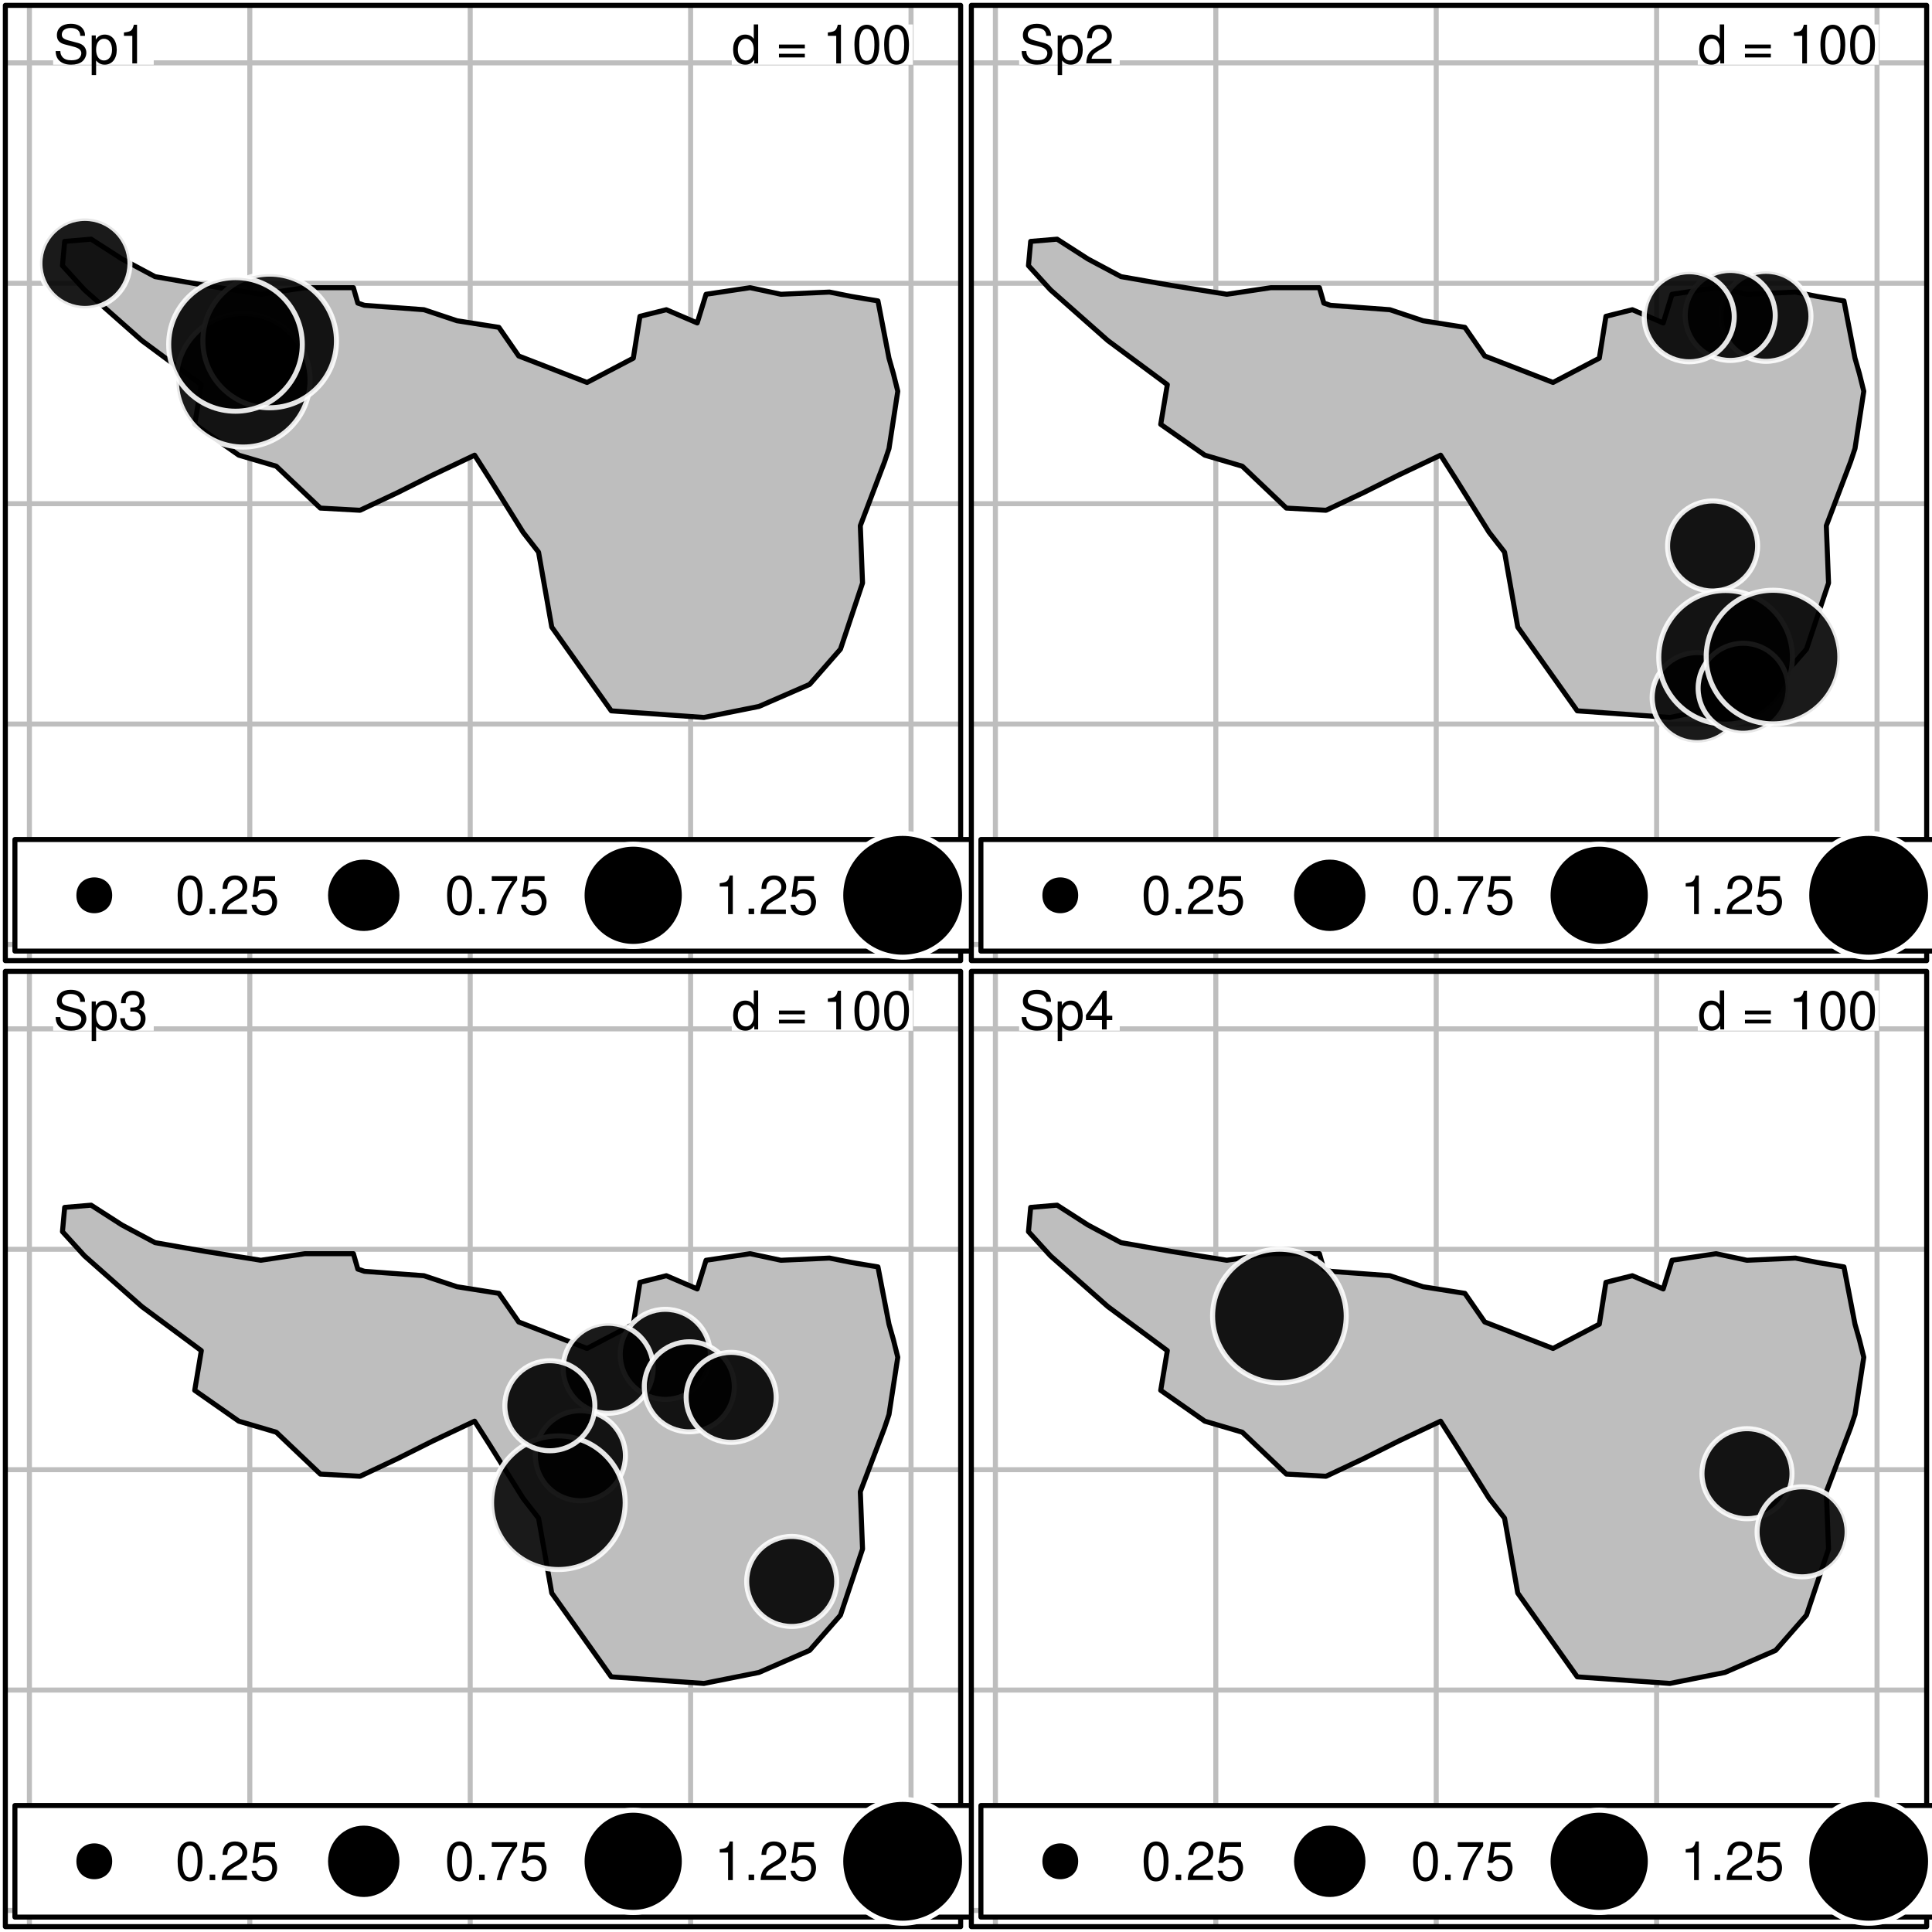 <?xml version="1.0" encoding="UTF-8"?>
<svg xmlns="http://www.w3.org/2000/svg" xmlns:xlink="http://www.w3.org/1999/xlink" width="288pt" height="288pt" viewBox="0 0 288 288" version="1.1">
<defs>
<g>
<symbol overflow="visible" id="glyph0-0">
<path style="stroke:none;" d=""/>
</symbol>
<symbol overflow="visible" id="glyph0-1">
<path style="stroke:none;" d="M 3.938 -5.812 L 3.281 -5.812 L 3.281 -3.656 C 3 -4.078 2.562 -4.297 2 -4.297 C 0.922 -4.297 0.203 -3.422 0.203 -2.094 C 0.203 -0.688 0.891 0.188 2.031 0.188 C 2.594 0.188 3 -0.031 3.359 -0.547 L 3.359 0 L 3.938 0 Z M 2.109 -3.672 C 2.828 -3.672 3.281 -3.047 3.281 -2.047 C 3.281 -1.078 2.828 -0.438 2.125 -0.438 C 1.391 -0.438 0.906 -1.078 0.906 -2.062 C 0.906 -3.031 1.391 -3.672 2.109 -3.672 Z M 2.109 -3.672 "/>
</symbol>
<symbol overflow="visible" id="glyph0-2">
<path style="stroke:none;" d=""/>
</symbol>
<symbol overflow="visible" id="glyph0-3">
<path style="stroke:none;" d="M 4.25 -2.812 L 0.391 -2.812 L 0.391 -2.25 L 4.25 -2.25 Z M 4.25 -1.438 L 0.391 -1.438 L 0.391 -0.891 L 4.25 -0.891 Z M 4.25 -1.438 "/>
</symbol>
<symbol overflow="visible" id="glyph0-4">
<path style="stroke:none;" d="M 2.062 -4.109 L 2.062 0 L 2.766 0 L 2.766 -5.766 L 2.297 -5.766 C 2.062 -4.875 1.891 -4.75 0.812 -4.609 L 0.812 -4.109 Z M 2.062 -4.109 "/>
</symbol>
<symbol overflow="visible" id="glyph0-5">
<path style="stroke:none;" d="M 2.188 -5.766 C 1.672 -5.766 1.188 -5.516 0.891 -5.125 C 0.531 -4.625 0.344 -3.859 0.344 -2.781 C 0.344 -0.844 0.984 0.188 2.188 0.188 C 3.391 0.188 4.047 -0.844 4.047 -2.734 C 4.047 -3.859 3.859 -4.609 3.484 -5.125 C 3.203 -5.531 2.719 -5.766 2.188 -5.766 Z M 2.188 -5.141 C 2.953 -5.141 3.328 -4.359 3.328 -2.812 C 3.328 -1.156 2.953 -0.391 2.172 -0.391 C 1.438 -0.391 1.062 -1.188 1.062 -2.781 C 1.062 -4.359 1.438 -5.141 2.188 -5.141 Z M 2.188 -5.141 "/>
</symbol>
<symbol overflow="visible" id="glyph0-6">
<path style="stroke:none;" d="M 4.75 -4.109 C 4.75 -4.5 4.719 -4.609 4.594 -4.891 C 4.281 -5.547 3.609 -5.906 2.625 -5.906 C 1.344 -5.906 0.562 -5.25 0.562 -4.203 C 0.562 -3.484 0.938 -3.047 1.703 -2.844 L 3.141 -2.469 C 3.875 -2.266 4.203 -1.969 4.203 -1.516 C 4.203 -1.219 4.047 -0.891 3.797 -0.719 C 3.562 -0.547 3.203 -0.469 2.719 -0.469 C 2.094 -0.469 1.672 -0.625 1.391 -0.953 C 1.172 -1.219 1.078 -1.484 1.078 -1.844 L 0.375 -1.844 C 0.391 -1.312 0.5 -0.969 0.719 -0.641 C 1.125 -0.094 1.797 0.188 2.672 0.188 C 3.375 0.188 3.938 0.031 4.312 -0.266 C 4.703 -0.578 4.953 -1.094 4.953 -1.594 C 4.953 -2.312 4.5 -2.844 3.719 -3.047 L 2.25 -3.438 C 1.547 -3.641 1.297 -3.859 1.297 -4.297 C 1.297 -4.891 1.812 -5.281 2.594 -5.281 C 3.516 -5.281 4.047 -4.875 4.047 -4.109 Z M 4.75 -4.109 "/>
</symbol>
<symbol overflow="visible" id="glyph0-7">
<path style="stroke:none;" d="M 0.438 1.734 L 1.094 1.734 L 1.094 -0.438 C 1.453 -0.016 1.844 0.188 2.375 0.188 C 3.469 0.188 4.172 -0.688 4.172 -2.016 C 4.172 -3.422 3.484 -4.297 2.375 -4.297 C 1.812 -4.297 1.359 -4.047 1.047 -3.547 L 1.047 -4.172 L 0.438 -4.172 Z M 2.266 -3.672 C 3 -3.672 3.469 -3.031 3.469 -2.031 C 3.469 -1.078 2.984 -0.438 2.266 -0.438 C 1.547 -0.438 1.094 -1.078 1.094 -2.062 C 1.094 -3.031 1.547 -3.672 2.266 -3.672 Z M 2.266 -3.672 "/>
</symbol>
<symbol overflow="visible" id="glyph0-8">
<path style="stroke:none;" d="M 1.516 -0.828 L 0.688 -0.828 L 0.688 0 L 1.516 0 Z M 1.516 -0.828 "/>
</symbol>
<symbol overflow="visible" id="glyph0-9">
<path style="stroke:none;" d="M 4.031 -0.688 L 1.062 -0.688 C 1.125 -1.172 1.391 -1.469 2.078 -1.891 L 2.875 -2.344 C 3.672 -2.781 4.078 -3.375 4.078 -4.078 C 4.078 -4.562 3.875 -5 3.547 -5.312 C 3.219 -5.625 2.797 -5.766 2.266 -5.766 C 1.547 -5.766 1.016 -5.5 0.703 -5.016 C 0.5 -4.703 0.422 -4.344 0.391 -3.766 L 1.094 -3.766 C 1.125 -4.156 1.172 -4.391 1.266 -4.578 C 1.453 -4.938 1.812 -5.141 2.234 -5.141 C 2.875 -5.141 3.359 -4.688 3.359 -4.062 C 3.359 -3.609 3.094 -3.203 2.594 -2.922 L 1.859 -2.484 C 0.672 -1.812 0.328 -1.266 0.266 -0.016 L 4.031 -0.016 Z M 4.031 -0.688 "/>
</symbol>
<symbol overflow="visible" id="glyph0-10">
<path style="stroke:none;" d="M 3.797 -5.656 L 0.875 -5.656 L 0.453 -2.578 L 1.094 -2.578 C 1.422 -2.969 1.703 -3.094 2.141 -3.094 C 2.906 -3.094 3.375 -2.578 3.375 -1.75 C 3.375 -0.938 2.906 -0.438 2.141 -0.438 C 1.516 -0.438 1.141 -0.75 0.984 -1.391 L 0.281 -1.391 C 0.375 -0.922 0.453 -0.703 0.625 -0.5 C 0.938 -0.062 1.516 0.188 2.156 0.188 C 3.297 0.188 4.094 -0.641 4.094 -1.844 C 4.094 -2.953 3.344 -3.719 2.266 -3.719 C 1.859 -3.719 1.547 -3.625 1.219 -3.375 L 1.438 -4.953 L 3.797 -4.953 Z M 3.797 -5.656 "/>
</symbol>
<symbol overflow="visible" id="glyph0-11">
<path style="stroke:none;" d="M 4.141 -5.656 L 0.359 -5.656 L 0.359 -4.953 L 3.422 -4.953 C 2.078 -3.031 1.516 -1.859 1.094 0 L 1.844 0 C 2.156 -1.812 2.875 -3.359 4.141 -5.062 Z M 4.141 -5.656 "/>
</symbol>
<symbol overflow="visible" id="glyph0-12">
<path style="stroke:none;" d="M 1.766 -2.656 L 2.141 -2.656 C 2.906 -2.656 3.312 -2.297 3.312 -1.609 C 3.312 -0.875 2.875 -0.438 2.156 -0.438 C 1.375 -0.438 1 -0.828 0.953 -1.672 L 0.25 -1.672 C 0.281 -1.219 0.359 -0.906 0.5 -0.656 C 0.797 -0.094 1.344 0.188 2.125 0.188 C 3.281 0.188 4.031 -0.516 4.031 -1.609 C 4.031 -2.344 3.75 -2.734 3.078 -2.984 C 3.609 -3.203 3.859 -3.594 3.859 -4.172 C 3.859 -5.156 3.219 -5.766 2.141 -5.766 C 1 -5.766 0.391 -5.125 0.375 -3.906 L 1.078 -3.906 C 1.078 -4.25 1.109 -4.453 1.203 -4.625 C 1.359 -4.953 1.719 -5.141 2.156 -5.141 C 2.766 -5.141 3.141 -4.766 3.141 -4.156 C 3.141 -3.75 3 -3.5 2.688 -3.359 C 2.5 -3.281 2.25 -3.25 1.766 -3.25 Z M 1.766 -2.656 "/>
</symbol>
<symbol overflow="visible" id="glyph0-13">
<path style="stroke:none;" d="M 2.609 -1.391 L 2.609 0 L 3.312 0 L 3.312 -1.391 L 4.141 -1.391 L 4.141 -2.031 L 3.312 -2.031 L 3.312 -5.766 L 2.781 -5.766 L 0.219 -2.141 L 0.219 -1.391 Z M 2.609 -2.031 L 0.844 -2.031 L 2.609 -4.562 Z M 2.609 -2.031 "/>
</symbol>
</g>
<clipPath id="clip1">
  <path d="M 0.797 0.797 L 143.203 0.797 L 143.203 143.203 L 0.797 143.203 Z M 0.797 0.797 "/>
</clipPath>
<clipPath id="clip2">
  <path d="M 4 0.797 L 5 0.797 L 5 143.203 L 4 143.203 Z M 4 0.797 "/>
</clipPath>
<clipPath id="clip3">
  <path d="M 36 0.797 L 38 0.797 L 38 143.203 L 36 143.203 Z M 36 0.797 "/>
</clipPath>
<clipPath id="clip4">
  <path d="M 69 0.797 L 71 0.797 L 71 143.203 L 69 143.203 Z M 69 0.797 "/>
</clipPath>
<clipPath id="clip5">
  <path d="M 102 0.797 L 104 0.797 L 104 143.203 L 102 143.203 Z M 102 0.797 "/>
</clipPath>
<clipPath id="clip6">
  <path d="M 135 0.797 L 137 0.797 L 137 143.203 L 135 143.203 Z M 135 0.797 "/>
</clipPath>
<clipPath id="clip7">
  <path d="M 0.797 140 L 143.203 140 L 143.203 142 L 0.797 142 Z M 0.797 140 "/>
</clipPath>
<clipPath id="clip8">
  <path d="M 0.797 107 L 143.203 107 L 143.203 109 L 0.797 109 Z M 0.797 107 "/>
</clipPath>
<clipPath id="clip9">
  <path d="M 0.797 74 L 143.203 74 L 143.203 76 L 0.797 76 Z M 0.797 74 "/>
</clipPath>
<clipPath id="clip10">
  <path d="M 0.797 41 L 143.203 41 L 143.203 43 L 0.797 43 Z M 0.797 41 "/>
</clipPath>
<clipPath id="clip11">
  <path d="M 0.797 8 L 143.203 8 L 143.203 10 L 0.797 10 Z M 0.797 8 "/>
</clipPath>
<clipPath id="clip12">
  <path d="M 144.797 0.797 L 287.203 0.797 L 287.203 143.203 L 144.797 143.203 Z M 144.797 0.797 "/>
</clipPath>
<clipPath id="clip13">
  <path d="M 148 0.797 L 149 0.797 L 149 143.203 L 148 143.203 Z M 148 0.797 "/>
</clipPath>
<clipPath id="clip14">
  <path d="M 180 0.797 L 182 0.797 L 182 143.203 L 180 143.203 Z M 180 0.797 "/>
</clipPath>
<clipPath id="clip15">
  <path d="M 213 0.797 L 215 0.797 L 215 143.203 L 213 143.203 Z M 213 0.797 "/>
</clipPath>
<clipPath id="clip16">
  <path d="M 246 0.797 L 248 0.797 L 248 143.203 L 246 143.203 Z M 246 0.797 "/>
</clipPath>
<clipPath id="clip17">
  <path d="M 279 0.797 L 281 0.797 L 281 143.203 L 279 143.203 Z M 279 0.797 "/>
</clipPath>
<clipPath id="clip18">
  <path d="M 144.797 140 L 287.203 140 L 287.203 142 L 144.797 142 Z M 144.797 140 "/>
</clipPath>
<clipPath id="clip19">
  <path d="M 144.797 107 L 287.203 107 L 287.203 109 L 144.797 109 Z M 144.797 107 "/>
</clipPath>
<clipPath id="clip20">
  <path d="M 144.797 74 L 287.203 74 L 287.203 76 L 144.797 76 Z M 144.797 74 "/>
</clipPath>
<clipPath id="clip21">
  <path d="M 144.797 41 L 287.203 41 L 287.203 43 L 144.797 43 Z M 144.797 41 "/>
</clipPath>
<clipPath id="clip22">
  <path d="M 144.797 8 L 287.203 8 L 287.203 10 L 144.797 10 Z M 144.797 8 "/>
</clipPath>
<clipPath id="clip23">
  <path d="M 0.797 144.797 L 143.203 144.797 L 143.203 287.203 L 0.797 287.203 Z M 0.797 144.797 "/>
</clipPath>
<clipPath id="clip24">
  <path d="M 4 144.797 L 5 144.797 L 5 287.203 L 4 287.203 Z M 4 144.797 "/>
</clipPath>
<clipPath id="clip25">
  <path d="M 36 144.797 L 38 144.797 L 38 287.203 L 36 287.203 Z M 36 144.797 "/>
</clipPath>
<clipPath id="clip26">
  <path d="M 69 144.797 L 71 144.797 L 71 287.203 L 69 287.203 Z M 69 144.797 "/>
</clipPath>
<clipPath id="clip27">
  <path d="M 102 144.797 L 104 144.797 L 104 287.203 L 102 287.203 Z M 102 144.797 "/>
</clipPath>
<clipPath id="clip28">
  <path d="M 135 144.797 L 137 144.797 L 137 287.203 L 135 287.203 Z M 135 144.797 "/>
</clipPath>
<clipPath id="clip29">
  <path d="M 0.797 284 L 143.203 284 L 143.203 286 L 0.797 286 Z M 0.797 284 "/>
</clipPath>
<clipPath id="clip30">
  <path d="M 0.797 251 L 143.203 251 L 143.203 253 L 0.797 253 Z M 0.797 251 "/>
</clipPath>
<clipPath id="clip31">
  <path d="M 0.797 218 L 143.203 218 L 143.203 220 L 0.797 220 Z M 0.797 218 "/>
</clipPath>
<clipPath id="clip32">
  <path d="M 0.797 185 L 143.203 185 L 143.203 187 L 0.797 187 Z M 0.797 185 "/>
</clipPath>
<clipPath id="clip33">
  <path d="M 0.797 152 L 143.203 152 L 143.203 154 L 0.797 154 Z M 0.797 152 "/>
</clipPath>
<clipPath id="clip34">
  <path d="M 144.797 144.797 L 287.203 144.797 L 287.203 287.203 L 144.797 287.203 Z M 144.797 144.797 "/>
</clipPath>
<clipPath id="clip35">
  <path d="M 148 144.797 L 149 144.797 L 149 287.203 L 148 287.203 Z M 148 144.797 "/>
</clipPath>
<clipPath id="clip36">
  <path d="M 180 144.797 L 182 144.797 L 182 287.203 L 180 287.203 Z M 180 144.797 "/>
</clipPath>
<clipPath id="clip37">
  <path d="M 213 144.797 L 215 144.797 L 215 287.203 L 213 287.203 Z M 213 144.797 "/>
</clipPath>
<clipPath id="clip38">
  <path d="M 246 144.797 L 248 144.797 L 248 287.203 L 246 287.203 Z M 246 144.797 "/>
</clipPath>
<clipPath id="clip39">
  <path d="M 279 144.797 L 281 144.797 L 281 287.203 L 279 287.203 Z M 279 144.797 "/>
</clipPath>
<clipPath id="clip40">
  <path d="M 144.797 284 L 287.203 284 L 287.203 286 L 144.797 286 Z M 144.797 284 "/>
</clipPath>
<clipPath id="clip41">
  <path d="M 144.797 251 L 287.203 251 L 287.203 253 L 144.797 253 Z M 144.797 251 "/>
</clipPath>
<clipPath id="clip42">
  <path d="M 144.797 218 L 287.203 218 L 287.203 220 L 144.797 220 Z M 144.797 218 "/>
</clipPath>
<clipPath id="clip43">
  <path d="M 144.797 185 L 287.203 185 L 287.203 187 L 144.797 187 Z M 144.797 185 "/>
</clipPath>
<clipPath id="clip44">
  <path d="M 144.797 152 L 287.203 152 L 287.203 154 L 144.797 154 Z M 144.797 152 "/>
</clipPath>
</defs>
<g id="surface2396">
<rect x="0" y="0" width="288" height="288" style="fill:rgb(100%,100%,100%);fill-opacity:1;stroke:none;"/>
<g clip-path="url(#clip1)" clip-rule="nonzero">
<path style=" stroke:none;fill-rule:nonzero;fill:rgb(100%,100%,100%);fill-opacity:1;" d="M 0.797 143.203 L 143.203 143.203 L 143.203 0.797 L 0.797 0.797 Z M 0.797 143.203 "/>
</g>
<g clip-path="url(#clip2)" clip-rule="nonzero">
<path style="fill:none;stroke-width:0.75;stroke-linecap:round;stroke-linejoin:round;stroke:rgb(74.51%,74.51%,74.51%);stroke-opacity:1;stroke-miterlimit:10;" d="M 4.383 143.203 L 4.383 0.797 "/>
</g>
<g clip-path="url(#clip3)" clip-rule="nonzero">
<path style="fill:none;stroke-width:0.75;stroke-linecap:round;stroke-linejoin:round;stroke:rgb(74.51%,74.51%,74.51%);stroke-opacity:1;stroke-miterlimit:10;" d="M 37.238 143.203 L 37.238 0.797 "/>
</g>
<g clip-path="url(#clip4)" clip-rule="nonzero">
<path style="fill:none;stroke-width:0.75;stroke-linecap:round;stroke-linejoin:round;stroke:rgb(74.51%,74.51%,74.51%);stroke-opacity:1;stroke-miterlimit:10;" d="M 70.094 143.203 L 70.094 0.797 "/>
</g>
<g clip-path="url(#clip5)" clip-rule="nonzero">
<path style="fill:none;stroke-width:0.75;stroke-linecap:round;stroke-linejoin:round;stroke:rgb(74.51%,74.51%,74.51%);stroke-opacity:1;stroke-miterlimit:10;" d="M 102.949 143.203 L 102.949 0.797 "/>
</g>
<g clip-path="url(#clip6)" clip-rule="nonzero">
<path style="fill:none;stroke-width:0.75;stroke-linecap:round;stroke-linejoin:round;stroke:rgb(74.51%,74.51%,74.51%);stroke-opacity:1;stroke-miterlimit:10;" d="M 135.805 143.203 L 135.805 0.797 "/>
</g>
<g clip-path="url(#clip7)" clip-rule="nonzero">
<path style="fill:none;stroke-width:0.75;stroke-linecap:round;stroke-linejoin:round;stroke:rgb(74.51%,74.51%,74.51%);stroke-opacity:1;stroke-miterlimit:10;" d="M 0.797 140.789 L 143.203 140.789 "/>
</g>
<g clip-path="url(#clip8)" clip-rule="nonzero">
<path style="fill:none;stroke-width:0.75;stroke-linecap:round;stroke-linejoin:round;stroke:rgb(74.51%,74.51%,74.51%);stroke-opacity:1;stroke-miterlimit:10;" d="M 0.797 107.934 L 143.203 107.934 "/>
</g>
<g clip-path="url(#clip9)" clip-rule="nonzero">
<path style="fill:none;stroke-width:0.75;stroke-linecap:round;stroke-linejoin:round;stroke:rgb(74.51%,74.51%,74.51%);stroke-opacity:1;stroke-miterlimit:10;" d="M 0.797 75.082 L 143.203 75.082 "/>
</g>
<g clip-path="url(#clip10)" clip-rule="nonzero">
<path style="fill:none;stroke-width:0.75;stroke-linecap:round;stroke-linejoin:round;stroke:rgb(74.51%,74.51%,74.51%);stroke-opacity:1;stroke-miterlimit:10;" d="M 0.797 42.227 L 143.203 42.227 "/>
</g>
<g clip-path="url(#clip11)" clip-rule="nonzero">
<path style="fill:none;stroke-width:0.75;stroke-linecap:round;stroke-linejoin:round;stroke:rgb(74.51%,74.51%,74.51%);stroke-opacity:1;stroke-miterlimit:10;" d="M 0.797 9.371 L 143.203 9.371 "/>
</g>
<path style=" stroke:none;fill-rule:nonzero;fill:rgb(100%,100%,100%);fill-opacity:1;" d="M 109.082 9.645 L 136.082 9.645 L 136.082 3.645 L 109.082 3.645 Z M 109.082 9.645 "/>
<g style="fill:rgb(0%,0%,0%);fill-opacity:1;">
  <use xlink:href="#glyph0-1" x="109.082" y="9.453"/>
  <use xlink:href="#glyph0-2" x="113.512" y="9.453"/>
  <use xlink:href="#glyph0-3" x="115.727" y="9.453"/>
  <use xlink:href="#glyph0-2" x="120.379" y="9.453"/>
  <use xlink:href="#glyph0-4" x="122.594" y="9.453"/>
  <use xlink:href="#glyph0-5" x="127.023" y="9.453"/>
  <use xlink:href="#glyph0-5" x="131.453" y="9.453"/>
</g>
<path style="fill-rule:nonzero;fill:rgb(74.51%,74.51%,74.51%);fill-opacity:1;stroke-width:0.75;stroke-linecap:round;stroke-linejoin:round;stroke:rgb(0%,0%,0%);stroke-opacity:1;stroke-miterlimit:10;" d="M 53.668 76.066 L 47.754 75.738 L 41.184 69.496 L 35.598 67.852 L 29.027 63.254 L 30.012 57.34 L 21.141 50.766 L 12.598 43.211 L 9.312 39.598 L 9.641 35.984 L 13.582 35.652 L 18.184 38.609 L 23.113 41.238 L 30.668 42.555 L 38.883 43.867 L 45.453 42.883 L 52.68 42.883 L 53.34 45.184 L 54.324 45.512 L 63.195 46.168 L 68.125 47.812 L 74.367 48.797 L 77.324 53.066 L 87.508 57.012 L 94.406 53.395 L 95.395 47.152 L 99.336 46.168 L 103.934 48.141 L 105.25 43.867 L 111.82 42.883 L 116.418 43.867 L 123.648 43.539 L 126.934 44.195 L 130.875 44.855 L 132.52 53.395 L 133.176 55.695 L 133.832 58.324 L 132.52 66.867 L 131.863 68.836 L 128.246 78.367 L 128.578 86.906 L 125.289 96.766 L 120.691 102.02 L 113.133 105.309 L 104.922 106.949 L 91.121 105.965 L 82.25 93.48 L 80.281 82.309 L 77.98 79.352 L 73.051 71.465 L 70.75 67.852 L 64.508 70.809 L 59.254 73.438 Z M 53.668 76.066 "/>
<path style=" stroke:none;fill-rule:nonzero;fill:rgb(100%,100%,100%);fill-opacity:1;" d="M 7.918 9.645 L 22.918 9.645 L 22.918 3.645 L 7.918 3.645 Z M 7.918 9.645 "/>
<g style="fill:rgb(0%,0%,0%);fill-opacity:1;">
  <use xlink:href="#glyph0-6" x="7.918" y="9.453"/>
  <use xlink:href="#glyph0-7" x="13.232" y="9.453"/>
  <use xlink:href="#glyph0-4" x="17.662" y="9.453"/>
</g>
<path style="fill-rule:nonzero;fill:rgb(0%,0%,0%);fill-opacity:0.898;stroke-width:0.75;stroke-linecap:round;stroke-linejoin:round;stroke:rgb(100%,100%,100%);stroke-opacity:0.898;stroke-miterlimit:10;" d="M 46.215 56.68 C 46.215 62.184 41.754 66.641 36.254 66.641 C 30.754 66.641 26.293 62.184 26.293 56.68 C 26.293 51.18 30.754 46.723 36.254 46.723 C 41.754 46.723 46.215 51.18 46.215 56.68 "/>
<path style="fill-rule:nonzero;fill:rgb(0%,0%,0%);fill-opacity:0.898;stroke-width:0.75;stroke-linecap:round;stroke-linejoin:round;stroke:rgb(100%,100%,100%);stroke-opacity:0.898;stroke-miterlimit:10;" d="M 50.156 50.824 C 50.156 56.324 45.695 60.785 40.195 60.785 C 34.695 60.785 30.238 56.324 30.238 50.824 C 30.238 45.324 34.695 40.863 40.195 40.863 C 45.695 40.863 50.156 45.324 50.156 50.824 "/>
<path style="fill-rule:nonzero;fill:rgb(0%,0%,0%);fill-opacity:0.898;stroke-width:0.75;stroke-linecap:round;stroke-linejoin:round;stroke:rgb(100%,100%,100%);stroke-opacity:0.898;stroke-miterlimit:10;" d="M 45.062 51.344 C 45.062 56.844 40.605 61.301 35.105 61.301 C 29.602 61.301 25.145 56.844 25.145 51.344 C 25.145 45.84 29.602 41.383 35.105 41.383 C 40.605 41.383 45.062 45.84 45.062 51.344 "/>
<path style="fill-rule:nonzero;fill:rgb(0%,0%,0%);fill-opacity:0.898;stroke-width:0.75;stroke-linecap:round;stroke-linejoin:round;stroke:rgb(100%,100%,100%);stroke-opacity:0.898;stroke-miterlimit:10;" d="M 19.375 39.27 C 19.375 42.973 16.371 45.977 12.664 45.977 C 8.957 45.977 5.953 42.973 5.953 39.27 C 5.953 35.562 8.957 32.559 12.664 32.559 C 16.371 32.559 19.375 35.562 19.375 39.27 "/>
<path style="fill:none;stroke-width:0.75;stroke-linecap:round;stroke-linejoin:round;stroke:rgb(0%,0%,0%);stroke-opacity:1;stroke-miterlimit:10;" d="M 0.797 143.203 L 143.203 143.203 L 143.203 0.797 L 0.797 0.797 Z M 0.797 143.203 "/>
<path style="fill-rule:nonzero;fill:rgb(100%,100%,100%);fill-opacity:1;stroke-width:0.75;stroke-linecap:round;stroke-linejoin:round;stroke:rgb(0%,0%,0%);stroke-opacity:1;stroke-miterlimit:10;" d="M 2.223 141.777 L 162.895 141.777 L 162.895 125.145 L 2.223 125.145 Z M 2.223 141.777 "/>
<path style="fill-rule:nonzero;fill:rgb(0%,0%,0%);fill-opacity:1;stroke-width:0.75;stroke-linecap:round;stroke-linejoin:round;stroke:rgb(100%,100%,100%);stroke-opacity:1;stroke-miterlimit:10;" d="M 17.098 133.461 C 17.098 137.523 11.012 137.523 11.012 133.461 C 11.012 129.402 17.098 129.402 17.098 133.461 "/>
<path style="fill-rule:nonzero;fill:rgb(0%,0%,0%);fill-opacity:1;stroke-width:0.75;stroke-linecap:round;stroke-linejoin:round;stroke:rgb(100%,100%,100%);stroke-opacity:1;stroke-miterlimit:10;" d="M 59.918 133.461 C 59.918 136.609 57.367 139.156 54.223 139.156 C 51.078 139.156 48.527 136.609 48.527 133.461 C 48.527 130.316 51.078 127.77 54.223 127.77 C 57.367 127.77 59.918 130.316 59.918 133.461 "/>
<path style="fill-rule:nonzero;fill:rgb(0%,0%,0%);fill-opacity:1;stroke-width:0.75;stroke-linecap:round;stroke-linejoin:round;stroke:rgb(100%,100%,100%);stroke-opacity:1;stroke-miterlimit:10;" d="M 102.008 133.461 C 102.008 137.672 98.598 141.082 94.391 141.082 C 90.184 141.082 86.77 137.672 86.77 133.461 C 86.77 129.254 90.184 125.844 94.391 125.844 C 98.598 125.844 102.008 129.254 102.008 133.461 "/>
<path style="fill-rule:nonzero;fill:rgb(0%,0%,0%);fill-opacity:1;stroke-width:0.75;stroke-linecap:round;stroke-linejoin:round;stroke:rgb(100%,100%,100%);stroke-opacity:1;stroke-miterlimit:10;" d="M 143.789 133.461 C 143.789 138.559 139.656 142.691 134.559 142.691 C 129.461 142.691 125.328 138.559 125.328 133.461 C 125.328 128.363 129.461 124.234 134.559 124.234 C 139.656 124.234 143.789 128.363 143.789 133.461 "/>
<g style="fill:rgb(0%,0%,0%);fill-opacity:1;">
  <use xlink:href="#glyph0-5" x="26.137" y="136.27"/>
  <use xlink:href="#glyph0-8" x="30.566" y="136.27"/>
  <use xlink:href="#glyph0-9" x="32.781" y="136.27"/>
  <use xlink:href="#glyph0-10" x="37.211" y="136.27"/>
</g>
<g style="fill:rgb(0%,0%,0%);fill-opacity:1;">
  <use xlink:href="#glyph0-5" x="66.305" y="136.27"/>
  <use xlink:href="#glyph0-8" x="70.734" y="136.27"/>
  <use xlink:href="#glyph0-11" x="72.949" y="136.27"/>
  <use xlink:href="#glyph0-10" x="77.379" y="136.27"/>
</g>
<g style="fill:rgb(0%,0%,0%);fill-opacity:1;">
  <use xlink:href="#glyph0-4" x="106.473" y="136.27"/>
  <use xlink:href="#glyph0-8" x="110.902" y="136.27"/>
  <use xlink:href="#glyph0-9" x="113.117" y="136.27"/>
  <use xlink:href="#glyph0-10" x="117.547" y="136.27"/>
</g>
<g style="fill:rgb(0%,0%,0%);fill-opacity:1;">
  <use xlink:href="#glyph0-4" x="146.641" y="136.27"/>
  <use xlink:href="#glyph0-8" x="151.07" y="136.27"/>
  <use xlink:href="#glyph0-11" x="153.285" y="136.27"/>
  <use xlink:href="#glyph0-10" x="157.715" y="136.27"/>
</g>
<g clip-path="url(#clip12)" clip-rule="nonzero">
<path style=" stroke:none;fill-rule:nonzero;fill:rgb(100%,100%,100%);fill-opacity:1;" d="M 144.797 143.203 L 287.203 143.203 L 287.203 0.797 L 144.797 0.797 Z M 144.797 143.203 "/>
</g>
<g clip-path="url(#clip13)" clip-rule="nonzero">
<path style="fill:none;stroke-width:0.75;stroke-linecap:round;stroke-linejoin:round;stroke:rgb(74.51%,74.51%,74.51%);stroke-opacity:1;stroke-miterlimit:10;" d="M 148.383 143.203 L 148.383 0.797 "/>
</g>
<g clip-path="url(#clip14)" clip-rule="nonzero">
<path style="fill:none;stroke-width:0.75;stroke-linecap:round;stroke-linejoin:round;stroke:rgb(74.51%,74.51%,74.51%);stroke-opacity:1;stroke-miterlimit:10;" d="M 181.238 143.203 L 181.238 0.797 "/>
</g>
<g clip-path="url(#clip15)" clip-rule="nonzero">
<path style="fill:none;stroke-width:0.75;stroke-linecap:round;stroke-linejoin:round;stroke:rgb(74.51%,74.51%,74.51%);stroke-opacity:1;stroke-miterlimit:10;" d="M 214.094 143.203 L 214.094 0.797 "/>
</g>
<g clip-path="url(#clip16)" clip-rule="nonzero">
<path style="fill:none;stroke-width:0.75;stroke-linecap:round;stroke-linejoin:round;stroke:rgb(74.51%,74.51%,74.51%);stroke-opacity:1;stroke-miterlimit:10;" d="M 246.949 143.203 L 246.949 0.797 "/>
</g>
<g clip-path="url(#clip17)" clip-rule="nonzero">
<path style="fill:none;stroke-width:0.75;stroke-linecap:round;stroke-linejoin:round;stroke:rgb(74.51%,74.51%,74.51%);stroke-opacity:1;stroke-miterlimit:10;" d="M 279.805 143.203 L 279.805 0.797 "/>
</g>
<g clip-path="url(#clip18)" clip-rule="nonzero">
<path style="fill:none;stroke-width:0.75;stroke-linecap:round;stroke-linejoin:round;stroke:rgb(74.51%,74.51%,74.51%);stroke-opacity:1;stroke-miterlimit:10;" d="M 144.797 140.789 L 287.203 140.789 "/>
</g>
<g clip-path="url(#clip19)" clip-rule="nonzero">
<path style="fill:none;stroke-width:0.75;stroke-linecap:round;stroke-linejoin:round;stroke:rgb(74.51%,74.51%,74.51%);stroke-opacity:1;stroke-miterlimit:10;" d="M 144.797 107.934 L 287.203 107.934 "/>
</g>
<g clip-path="url(#clip20)" clip-rule="nonzero">
<path style="fill:none;stroke-width:0.75;stroke-linecap:round;stroke-linejoin:round;stroke:rgb(74.51%,74.51%,74.51%);stroke-opacity:1;stroke-miterlimit:10;" d="M 144.797 75.082 L 287.203 75.082 "/>
</g>
<g clip-path="url(#clip21)" clip-rule="nonzero">
<path style="fill:none;stroke-width:0.75;stroke-linecap:round;stroke-linejoin:round;stroke:rgb(74.51%,74.51%,74.51%);stroke-opacity:1;stroke-miterlimit:10;" d="M 144.797 42.227 L 287.203 42.227 "/>
</g>
<g clip-path="url(#clip22)" clip-rule="nonzero">
<path style="fill:none;stroke-width:0.75;stroke-linecap:round;stroke-linejoin:round;stroke:rgb(74.51%,74.51%,74.51%);stroke-opacity:1;stroke-miterlimit:10;" d="M 144.797 9.371 L 287.203 9.371 "/>
</g>
<path style=" stroke:none;fill-rule:nonzero;fill:rgb(100%,100%,100%);fill-opacity:1;" d="M 253.082 9.645 L 280.082 9.645 L 280.082 3.645 L 253.082 3.645 Z M 253.082 9.645 "/>
<g style="fill:rgb(0%,0%,0%);fill-opacity:1;">
  <use xlink:href="#glyph0-1" x="253.082" y="9.453"/>
  <use xlink:href="#glyph0-2" x="257.512" y="9.453"/>
  <use xlink:href="#glyph0-3" x="259.727" y="9.453"/>
  <use xlink:href="#glyph0-2" x="264.379" y="9.453"/>
  <use xlink:href="#glyph0-4" x="266.594" y="9.453"/>
  <use xlink:href="#glyph0-5" x="271.023" y="9.453"/>
  <use xlink:href="#glyph0-5" x="275.453" y="9.453"/>
</g>
<path style="fill-rule:nonzero;fill:rgb(74.51%,74.51%,74.51%);fill-opacity:1;stroke-width:0.75;stroke-linecap:round;stroke-linejoin:round;stroke:rgb(0%,0%,0%);stroke-opacity:1;stroke-miterlimit:10;" d="M 197.668 76.066 L 191.754 75.738 L 185.184 69.496 L 179.598 67.852 L 173.027 63.254 L 174.012 57.34 L 165.141 50.766 L 156.598 43.211 L 153.312 39.598 L 153.641 35.984 L 157.582 35.652 L 162.184 38.609 L 167.113 41.238 L 174.668 42.555 L 182.883 43.867 L 189.453 42.883 L 196.68 42.883 L 197.34 45.184 L 198.324 45.512 L 207.195 46.168 L 212.125 47.812 L 218.367 48.797 L 221.324 53.066 L 231.508 57.012 L 238.406 53.395 L 239.395 47.152 L 243.336 46.168 L 247.934 48.141 L 249.25 43.867 L 255.82 42.883 L 260.418 43.867 L 267.648 43.539 L 270.934 44.195 L 274.875 44.855 L 276.52 53.395 L 277.176 55.695 L 277.832 58.324 L 276.52 66.867 L 275.863 68.836 L 272.246 78.367 L 272.578 86.906 L 269.289 96.766 L 264.691 102.02 L 257.133 105.309 L 248.922 106.949 L 235.121 105.965 L 226.25 93.48 L 224.281 82.309 L 221.98 79.352 L 217.051 71.465 L 214.75 67.852 L 208.508 70.809 L 203.254 73.438 Z M 197.668 76.066 "/>
<path style=" stroke:none;fill-rule:nonzero;fill:rgb(100%,100%,100%);fill-opacity:1;" d="M 151.918 9.645 L 166.918 9.645 L 166.918 3.645 L 151.918 3.645 Z M 151.918 9.645 "/>
<g style="fill:rgb(0%,0%,0%);fill-opacity:1;">
  <use xlink:href="#glyph0-6" x="151.918" y="9.453"/>
  <use xlink:href="#glyph0-7" x="157.232" y="9.453"/>
  <use xlink:href="#glyph0-9" x="161.662" y="9.453"/>
</g>
<path style="fill-rule:nonzero;fill:rgb(0%,0%,0%);fill-opacity:0.898;stroke-width:0.75;stroke-linecap:round;stroke-linejoin:round;stroke:rgb(100%,100%,100%);stroke-opacity:0.898;stroke-miterlimit:10;" d="M 269.953 47.152 C 269.953 50.859 266.949 53.863 263.246 53.863 C 259.539 53.863 256.535 50.859 256.535 47.152 C 256.535 43.449 259.539 40.445 263.246 40.445 C 266.949 40.445 269.953 43.449 269.953 47.152 "/>
<path style="fill-rule:nonzero;fill:rgb(0%,0%,0%);fill-opacity:0.898;stroke-width:0.75;stroke-linecap:round;stroke-linejoin:round;stroke:rgb(100%,100%,100%);stroke-opacity:0.898;stroke-miterlimit:10;" d="M 264.633 47.023 C 264.633 50.727 261.629 53.73 257.922 53.73 C 254.219 53.73 251.215 50.727 251.215 47.023 C 251.215 43.316 254.219 40.312 257.922 40.312 C 261.629 40.312 264.633 43.316 264.633 47.023 "/>
<path style="fill-rule:nonzero;fill:rgb(0%,0%,0%);fill-opacity:0.898;stroke-width:0.75;stroke-linecap:round;stroke-linejoin:round;stroke:rgb(100%,100%,100%);stroke-opacity:0.898;stroke-miterlimit:10;" d="M 258.52 47.219 C 258.52 50.926 255.516 53.93 251.812 53.93 C 248.105 53.93 245.102 50.926 245.102 47.219 C 245.102 43.516 248.105 40.512 251.812 40.512 C 255.516 40.512 258.52 43.516 258.52 47.219 "/>
<path style="fill-rule:nonzero;fill:rgb(0%,0%,0%);fill-opacity:0.898;stroke-width:0.75;stroke-linecap:round;stroke-linejoin:round;stroke:rgb(100%,100%,100%);stroke-opacity:0.898;stroke-miterlimit:10;" d="M 262.004 81.387 C 262.004 85.094 259 88.098 255.293 88.098 C 251.59 88.098 248.586 85.094 248.586 81.387 C 248.586 77.684 251.59 74.68 255.293 74.68 C 259 74.68 262.004 77.684 262.004 81.387 "/>
<path style="fill-rule:nonzero;fill:rgb(0%,0%,0%);fill-opacity:0.898;stroke-width:0.75;stroke-linecap:round;stroke-linejoin:round;stroke:rgb(100%,100%,100%);stroke-opacity:0.898;stroke-miterlimit:10;" d="M 259.703 103.992 C 259.703 107.699 256.699 110.703 252.996 110.703 C 249.289 110.703 246.285 107.699 246.285 103.992 C 246.285 100.285 249.289 97.285 252.996 97.285 C 256.699 97.285 259.703 100.285 259.703 103.992 "/>
<path style="fill-rule:nonzero;fill:rgb(0%,0%,0%);fill-opacity:0.898;stroke-width:0.75;stroke-linecap:round;stroke-linejoin:round;stroke:rgb(100%,100%,100%);stroke-opacity:0.898;stroke-miterlimit:10;" d="M 267.191 97.984 C 267.191 103.484 262.73 107.945 257.23 107.945 C 251.73 107.945 247.27 103.484 247.27 97.984 C 247.27 92.484 251.73 88.023 257.23 88.023 C 262.73 88.023 267.191 92.484 267.191 97.984 "/>
<path style="fill-rule:nonzero;fill:rgb(0%,0%,0%);fill-opacity:0.898;stroke-width:0.75;stroke-linecap:round;stroke-linejoin:round;stroke:rgb(100%,100%,100%);stroke-opacity:0.898;stroke-miterlimit:10;" d="M 266.555 102.598 C 266.555 106.301 263.551 109.305 259.844 109.305 C 256.141 109.305 253.137 106.301 253.137 102.598 C 253.137 98.891 256.141 95.887 259.844 95.887 C 263.551 95.887 266.555 98.891 266.555 102.598 "/>
<path style="fill-rule:nonzero;fill:rgb(0%,0%,0%);fill-opacity:0.898;stroke-width:0.75;stroke-linecap:round;stroke-linejoin:round;stroke:rgb(100%,100%,100%);stroke-opacity:0.898;stroke-miterlimit:10;" d="M 274.258 97.945 C 274.258 103.449 269.797 107.906 264.297 107.906 C 258.797 107.906 254.336 103.449 254.336 97.945 C 254.336 92.445 258.797 87.988 264.297 87.988 C 269.797 87.988 274.258 92.445 274.258 97.945 "/>
<path style="fill:none;stroke-width:0.75;stroke-linecap:round;stroke-linejoin:round;stroke:rgb(0%,0%,0%);stroke-opacity:1;stroke-miterlimit:10;" d="M 144.797 143.203 L 287.203 143.203 L 287.203 0.797 L 144.797 0.797 Z M 144.797 143.203 "/>
<path style="fill-rule:nonzero;fill:rgb(100%,100%,100%);fill-opacity:1;stroke-width:0.75;stroke-linecap:round;stroke-linejoin:round;stroke:rgb(0%,0%,0%);stroke-opacity:1;stroke-miterlimit:10;" d="M 146.223 141.777 L 306.895 141.777 L 306.895 125.145 L 146.223 125.145 Z M 146.223 141.777 "/>
<path style="fill-rule:nonzero;fill:rgb(0%,0%,0%);fill-opacity:1;stroke-width:0.75;stroke-linecap:round;stroke-linejoin:round;stroke:rgb(100%,100%,100%);stroke-opacity:1;stroke-miterlimit:10;" d="M 161.098 133.461 C 161.098 137.523 155.012 137.523 155.012 133.461 C 155.012 129.402 161.098 129.402 161.098 133.461 "/>
<path style="fill-rule:nonzero;fill:rgb(0%,0%,0%);fill-opacity:1;stroke-width:0.75;stroke-linecap:round;stroke-linejoin:round;stroke:rgb(100%,100%,100%);stroke-opacity:1;stroke-miterlimit:10;" d="M 203.918 133.461 C 203.918 136.609 201.367 139.156 198.223 139.156 C 195.078 139.156 192.527 136.609 192.527 133.461 C 192.527 130.316 195.078 127.77 198.223 127.77 C 201.367 127.77 203.918 130.316 203.918 133.461 "/>
<path style="fill-rule:nonzero;fill:rgb(0%,0%,0%);fill-opacity:1;stroke-width:0.75;stroke-linecap:round;stroke-linejoin:round;stroke:rgb(100%,100%,100%);stroke-opacity:1;stroke-miterlimit:10;" d="M 246.008 133.461 C 246.008 137.672 242.598 141.082 238.391 141.082 C 234.184 141.082 230.77 137.672 230.77 133.461 C 230.77 129.254 234.184 125.844 238.391 125.844 C 242.598 125.844 246.008 129.254 246.008 133.461 "/>
<path style="fill-rule:nonzero;fill:rgb(0%,0%,0%);fill-opacity:1;stroke-width:0.75;stroke-linecap:round;stroke-linejoin:round;stroke:rgb(100%,100%,100%);stroke-opacity:1;stroke-miterlimit:10;" d="M 287.789 133.461 C 287.789 138.559 283.656 142.691 278.559 142.691 C 273.461 142.691 269.328 138.559 269.328 133.461 C 269.328 128.363 273.461 124.234 278.559 124.234 C 283.656 124.234 287.789 128.363 287.789 133.461 "/>
<g style="fill:rgb(0%,0%,0%);fill-opacity:1;">
  <use xlink:href="#glyph0-5" x="170.137" y="136.27"/>
  <use xlink:href="#glyph0-8" x="174.566" y="136.27"/>
  <use xlink:href="#glyph0-9" x="176.781" y="136.27"/>
  <use xlink:href="#glyph0-10" x="181.211" y="136.27"/>
</g>
<g style="fill:rgb(0%,0%,0%);fill-opacity:1;">
  <use xlink:href="#glyph0-5" x="210.305" y="136.27"/>
  <use xlink:href="#glyph0-8" x="214.734" y="136.27"/>
  <use xlink:href="#glyph0-11" x="216.949" y="136.27"/>
  <use xlink:href="#glyph0-10" x="221.379" y="136.27"/>
</g>
<g style="fill:rgb(0%,0%,0%);fill-opacity:1;">
  <use xlink:href="#glyph0-4" x="250.473" y="136.27"/>
  <use xlink:href="#glyph0-8" x="254.902" y="136.27"/>
  <use xlink:href="#glyph0-9" x="257.117" y="136.27"/>
  <use xlink:href="#glyph0-10" x="261.547" y="136.27"/>
</g>
<g clip-path="url(#clip23)" clip-rule="nonzero">
<path style=" stroke:none;fill-rule:nonzero;fill:rgb(100%,100%,100%);fill-opacity:1;" d="M 0.797 287.203 L 143.203 287.203 L 143.203 144.797 L 0.797 144.797 Z M 0.797 287.203 "/>
</g>
<g clip-path="url(#clip24)" clip-rule="nonzero">
<path style="fill:none;stroke-width:0.75;stroke-linecap:round;stroke-linejoin:round;stroke:rgb(74.51%,74.51%,74.51%);stroke-opacity:1;stroke-miterlimit:10;" d="M 4.383 287.203 L 4.383 144.797 "/>
</g>
<g clip-path="url(#clip25)" clip-rule="nonzero">
<path style="fill:none;stroke-width:0.75;stroke-linecap:round;stroke-linejoin:round;stroke:rgb(74.51%,74.51%,74.51%);stroke-opacity:1;stroke-miterlimit:10;" d="M 37.238 287.203 L 37.238 144.797 "/>
</g>
<g clip-path="url(#clip26)" clip-rule="nonzero">
<path style="fill:none;stroke-width:0.75;stroke-linecap:round;stroke-linejoin:round;stroke:rgb(74.51%,74.51%,74.51%);stroke-opacity:1;stroke-miterlimit:10;" d="M 70.094 287.203 L 70.094 144.797 "/>
</g>
<g clip-path="url(#clip27)" clip-rule="nonzero">
<path style="fill:none;stroke-width:0.75;stroke-linecap:round;stroke-linejoin:round;stroke:rgb(74.51%,74.51%,74.51%);stroke-opacity:1;stroke-miterlimit:10;" d="M 102.949 287.203 L 102.949 144.797 "/>
</g>
<g clip-path="url(#clip28)" clip-rule="nonzero">
<path style="fill:none;stroke-width:0.75;stroke-linecap:round;stroke-linejoin:round;stroke:rgb(74.51%,74.51%,74.51%);stroke-opacity:1;stroke-miterlimit:10;" d="M 135.805 287.203 L 135.805 144.797 "/>
</g>
<g clip-path="url(#clip29)" clip-rule="nonzero">
<path style="fill:none;stroke-width:0.75;stroke-linecap:round;stroke-linejoin:round;stroke:rgb(74.51%,74.51%,74.51%);stroke-opacity:1;stroke-miterlimit:10;" d="M 0.797 284.789 L 143.203 284.789 "/>
</g>
<g clip-path="url(#clip30)" clip-rule="nonzero">
<path style="fill:none;stroke-width:0.75;stroke-linecap:round;stroke-linejoin:round;stroke:rgb(74.51%,74.51%,74.51%);stroke-opacity:1;stroke-miterlimit:10;" d="M 0.797 251.934 L 143.203 251.934 "/>
</g>
<g clip-path="url(#clip31)" clip-rule="nonzero">
<path style="fill:none;stroke-width:0.75;stroke-linecap:round;stroke-linejoin:round;stroke:rgb(74.51%,74.51%,74.51%);stroke-opacity:1;stroke-miterlimit:10;" d="M 0.797 219.082 L 143.203 219.082 "/>
</g>
<g clip-path="url(#clip32)" clip-rule="nonzero">
<path style="fill:none;stroke-width:0.75;stroke-linecap:round;stroke-linejoin:round;stroke:rgb(74.51%,74.51%,74.51%);stroke-opacity:1;stroke-miterlimit:10;" d="M 0.797 186.227 L 143.203 186.227 "/>
</g>
<g clip-path="url(#clip33)" clip-rule="nonzero">
<path style="fill:none;stroke-width:0.75;stroke-linecap:round;stroke-linejoin:round;stroke:rgb(74.51%,74.51%,74.51%);stroke-opacity:1;stroke-miterlimit:10;" d="M 0.797 153.371 L 143.203 153.371 "/>
</g>
<path style=" stroke:none;fill-rule:nonzero;fill:rgb(100%,100%,100%);fill-opacity:1;" d="M 109.082 153.645 L 136.082 153.645 L 136.082 147.645 L 109.082 147.645 Z M 109.082 153.645 "/>
<g style="fill:rgb(0%,0%,0%);fill-opacity:1;">
  <use xlink:href="#glyph0-1" x="109.082" y="153.453"/>
  <use xlink:href="#glyph0-2" x="113.512" y="153.453"/>
  <use xlink:href="#glyph0-3" x="115.727" y="153.453"/>
  <use xlink:href="#glyph0-2" x="120.379" y="153.453"/>
  <use xlink:href="#glyph0-4" x="122.594" y="153.453"/>
  <use xlink:href="#glyph0-5" x="127.023" y="153.453"/>
  <use xlink:href="#glyph0-5" x="131.453" y="153.453"/>
</g>
<path style="fill-rule:nonzero;fill:rgb(74.51%,74.51%,74.51%);fill-opacity:1;stroke-width:0.75;stroke-linecap:round;stroke-linejoin:round;stroke:rgb(0%,0%,0%);stroke-opacity:1;stroke-miterlimit:10;" d="M 53.668 220.066 L 47.754 219.738 L 41.184 213.496 L 35.598 211.852 L 29.027 207.254 L 30.012 201.34 L 21.141 194.766 L 12.598 187.211 L 9.312 183.598 L 9.641 179.984 L 13.582 179.652 L 18.184 182.609 L 23.113 185.238 L 30.668 186.555 L 38.883 187.867 L 45.453 186.883 L 52.68 186.883 L 53.34 189.184 L 54.324 189.512 L 63.195 190.168 L 68.125 191.812 L 74.367 192.797 L 77.324 197.066 L 87.508 201.012 L 94.406 197.395 L 95.395 191.152 L 99.336 190.168 L 103.934 192.141 L 105.25 187.867 L 111.82 186.883 L 116.418 187.867 L 123.648 187.539 L 126.934 188.195 L 130.875 188.855 L 132.52 197.395 L 133.176 199.695 L 133.832 202.324 L 132.52 210.867 L 131.863 212.836 L 128.246 222.367 L 128.578 230.906 L 125.289 240.766 L 120.691 246.02 L 113.133 249.309 L 104.922 250.949 L 91.121 249.965 L 82.25 237.48 L 80.281 226.309 L 77.98 223.352 L 73.051 215.465 L 70.75 211.852 L 64.508 214.809 L 59.254 217.438 Z M 53.668 220.066 "/>
<path style=" stroke:none;fill-rule:nonzero;fill:rgb(100%,100%,100%);fill-opacity:1;" d="M 7.918 153.645 L 22.918 153.645 L 22.918 147.645 L 7.918 147.645 Z M 7.918 153.645 "/>
<g style="fill:rgb(0%,0%,0%);fill-opacity:1;">
  <use xlink:href="#glyph0-6" x="7.918" y="153.453"/>
  <use xlink:href="#glyph0-7" x="13.232" y="153.453"/>
  <use xlink:href="#glyph0-12" x="17.662" y="153.453"/>
</g>
<path style="fill-rule:nonzero;fill:rgb(0%,0%,0%);fill-opacity:0.898;stroke-width:0.75;stroke-linecap:round;stroke-linejoin:round;stroke:rgb(100%,100%,100%);stroke-opacity:0.898;stroke-miterlimit:10;" d="M 105.879 201.887 C 105.879 205.594 102.875 208.598 99.172 208.598 C 95.465 208.598 92.461 205.594 92.461 201.887 C 92.461 198.184 95.465 195.18 99.172 195.18 C 102.875 195.18 105.879 198.184 105.879 201.887 "/>
<path style="fill-rule:nonzero;fill:rgb(0%,0%,0%);fill-opacity:0.898;stroke-width:0.75;stroke-linecap:round;stroke-linejoin:round;stroke:rgb(100%,100%,100%);stroke-opacity:0.898;stroke-miterlimit:10;" d="M 97.371 203.969 C 97.371 207.672 94.367 210.676 90.66 210.676 C 86.957 210.676 83.953 207.672 83.953 203.969 C 83.953 200.262 86.957 197.258 90.66 197.258 C 94.367 197.258 97.371 200.262 97.371 203.969 "/>
<path style="fill-rule:nonzero;fill:rgb(0%,0%,0%);fill-opacity:0.898;stroke-width:0.75;stroke-linecap:round;stroke-linejoin:round;stroke:rgb(100%,100%,100%);stroke-opacity:0.898;stroke-miterlimit:10;" d="M 109.461 206.727 C 109.461 210.434 106.457 213.438 102.754 213.438 C 99.047 213.438 96.043 210.434 96.043 206.727 C 96.043 203.02 99.047 200.016 102.754 200.016 C 106.457 200.016 109.461 203.02 109.461 206.727 "/>
<path style="fill-rule:nonzero;fill:rgb(0%,0%,0%);fill-opacity:0.898;stroke-width:0.75;stroke-linecap:round;stroke-linejoin:round;stroke:rgb(100%,100%,100%);stroke-opacity:0.898;stroke-miterlimit:10;" d="M 115.703 208.305 C 115.703 212.008 112.699 215.012 108.996 215.012 C 105.289 215.012 102.285 212.008 102.285 208.305 C 102.285 204.598 105.289 201.594 108.996 201.594 C 112.699 201.594 115.703 204.598 115.703 208.305 "/>
<path style="fill-rule:nonzero;fill:rgb(0%,0%,0%);fill-opacity:0.898;stroke-width:0.75;stroke-linecap:round;stroke-linejoin:round;stroke:rgb(100%,100%,100%);stroke-opacity:0.898;stroke-miterlimit:10;" d="M 124.727 235.742 C 124.727 239.449 121.723 242.453 118.016 242.453 C 114.312 242.453 111.309 239.449 111.309 235.742 C 111.309 232.035 114.312 229.031 118.016 229.031 C 121.723 229.031 124.727 232.035 124.727 235.742 "/>
<path style="fill-rule:nonzero;fill:rgb(0%,0%,0%);fill-opacity:0.898;stroke-width:0.75;stroke-linecap:round;stroke-linejoin:round;stroke:rgb(100%,100%,100%);stroke-opacity:0.898;stroke-miterlimit:10;" d="M 93.23 217 C 93.23 220.707 90.227 223.711 86.523 223.711 C 82.816 223.711 79.812 220.707 79.812 217 C 79.812 213.297 82.816 210.293 86.523 210.293 C 90.227 210.293 93.23 213.297 93.23 217 "/>
<path style="fill-rule:nonzero;fill:rgb(0%,0%,0%);fill-opacity:0.898;stroke-width:0.75;stroke-linecap:round;stroke-linejoin:round;stroke:rgb(100%,100%,100%);stroke-opacity:0.898;stroke-miterlimit:10;" d="M 93.195 224.008 C 93.195 229.508 88.738 233.969 83.238 233.969 C 77.734 233.969 73.277 229.508 73.277 224.008 C 73.277 218.508 77.734 214.047 83.238 214.047 C 88.738 214.047 93.195 218.508 93.195 224.008 "/>
<path style="fill-rule:nonzero;fill:rgb(0%,0%,0%);fill-opacity:0.898;stroke-width:0.75;stroke-linecap:round;stroke-linejoin:round;stroke:rgb(100%,100%,100%);stroke-opacity:0.898;stroke-miterlimit:10;" d="M 88.676 209.551 C 88.676 213.258 85.672 216.262 81.969 216.262 C 78.262 216.262 75.258 213.258 75.258 209.551 C 75.258 205.848 78.262 202.844 81.969 202.844 C 85.672 202.844 88.676 205.848 88.676 209.551 "/>
<path style="fill:none;stroke-width:0.75;stroke-linecap:round;stroke-linejoin:round;stroke:rgb(0%,0%,0%);stroke-opacity:1;stroke-miterlimit:10;" d="M 0.797 287.203 L 143.203 287.203 L 143.203 144.797 L 0.797 144.797 Z M 0.797 287.203 "/>
<path style="fill-rule:nonzero;fill:rgb(100%,100%,100%);fill-opacity:1;stroke-width:0.75;stroke-linecap:round;stroke-linejoin:round;stroke:rgb(0%,0%,0%);stroke-opacity:1;stroke-miterlimit:10;" d="M 2.223 285.777 L 162.895 285.777 L 162.895 269.145 L 2.223 269.145 Z M 2.223 285.777 "/>
<path style="fill-rule:nonzero;fill:rgb(0%,0%,0%);fill-opacity:1;stroke-width:0.75;stroke-linecap:round;stroke-linejoin:round;stroke:rgb(100%,100%,100%);stroke-opacity:1;stroke-miterlimit:10;" d="M 17.098 277.461 C 17.098 281.523 11.012 281.523 11.012 277.461 C 11.012 273.402 17.098 273.402 17.098 277.461 "/>
<path style="fill-rule:nonzero;fill:rgb(0%,0%,0%);fill-opacity:1;stroke-width:0.75;stroke-linecap:round;stroke-linejoin:round;stroke:rgb(100%,100%,100%);stroke-opacity:1;stroke-miterlimit:10;" d="M 59.918 277.461 C 59.918 280.609 57.367 283.156 54.223 283.156 C 51.078 283.156 48.527 280.609 48.527 277.461 C 48.527 274.316 51.078 271.77 54.223 271.77 C 57.367 271.77 59.918 274.316 59.918 277.461 "/>
<path style="fill-rule:nonzero;fill:rgb(0%,0%,0%);fill-opacity:1;stroke-width:0.75;stroke-linecap:round;stroke-linejoin:round;stroke:rgb(100%,100%,100%);stroke-opacity:1;stroke-miterlimit:10;" d="M 102.008 277.461 C 102.008 281.672 98.598 285.082 94.391 285.082 C 90.184 285.082 86.77 281.672 86.77 277.461 C 86.77 273.254 90.184 269.844 94.391 269.844 C 98.598 269.844 102.008 273.254 102.008 277.461 "/>
<path style="fill-rule:nonzero;fill:rgb(0%,0%,0%);fill-opacity:1;stroke-width:0.75;stroke-linecap:round;stroke-linejoin:round;stroke:rgb(100%,100%,100%);stroke-opacity:1;stroke-miterlimit:10;" d="M 143.789 277.461 C 143.789 282.559 139.656 286.691 134.559 286.691 C 129.461 286.691 125.328 282.559 125.328 277.461 C 125.328 272.363 129.461 268.234 134.559 268.234 C 139.656 268.234 143.789 272.363 143.789 277.461 "/>
<g style="fill:rgb(0%,0%,0%);fill-opacity:1;">
  <use xlink:href="#glyph0-5" x="26.137" y="280.27"/>
  <use xlink:href="#glyph0-8" x="30.566" y="280.27"/>
  <use xlink:href="#glyph0-9" x="32.781" y="280.27"/>
  <use xlink:href="#glyph0-10" x="37.211" y="280.27"/>
</g>
<g style="fill:rgb(0%,0%,0%);fill-opacity:1;">
  <use xlink:href="#glyph0-5" x="66.305" y="280.27"/>
  <use xlink:href="#glyph0-8" x="70.734" y="280.27"/>
  <use xlink:href="#glyph0-11" x="72.949" y="280.27"/>
  <use xlink:href="#glyph0-10" x="77.379" y="280.27"/>
</g>
<g style="fill:rgb(0%,0%,0%);fill-opacity:1;">
  <use xlink:href="#glyph0-4" x="106.473" y="280.27"/>
  <use xlink:href="#glyph0-8" x="110.902" y="280.27"/>
  <use xlink:href="#glyph0-9" x="113.117" y="280.27"/>
  <use xlink:href="#glyph0-10" x="117.547" y="280.27"/>
</g>
<g style="fill:rgb(0%,0%,0%);fill-opacity:1;">
  <use xlink:href="#glyph0-4" x="146.641" y="280.27"/>
  <use xlink:href="#glyph0-8" x="151.07" y="280.27"/>
  <use xlink:href="#glyph0-11" x="153.285" y="280.27"/>
  <use xlink:href="#glyph0-10" x="157.715" y="280.27"/>
</g>
<g clip-path="url(#clip34)" clip-rule="nonzero">
<path style=" stroke:none;fill-rule:nonzero;fill:rgb(100%,100%,100%);fill-opacity:1;" d="M 144.797 287.203 L 287.203 287.203 L 287.203 144.797 L 144.797 144.797 Z M 144.797 287.203 "/>
</g>
<g clip-path="url(#clip35)" clip-rule="nonzero">
<path style="fill:none;stroke-width:0.75;stroke-linecap:round;stroke-linejoin:round;stroke:rgb(74.51%,74.51%,74.51%);stroke-opacity:1;stroke-miterlimit:10;" d="M 148.383 287.203 L 148.383 144.797 "/>
</g>
<g clip-path="url(#clip36)" clip-rule="nonzero">
<path style="fill:none;stroke-width:0.75;stroke-linecap:round;stroke-linejoin:round;stroke:rgb(74.51%,74.51%,74.51%);stroke-opacity:1;stroke-miterlimit:10;" d="M 181.238 287.203 L 181.238 144.797 "/>
</g>
<g clip-path="url(#clip37)" clip-rule="nonzero">
<path style="fill:none;stroke-width:0.75;stroke-linecap:round;stroke-linejoin:round;stroke:rgb(74.51%,74.51%,74.51%);stroke-opacity:1;stroke-miterlimit:10;" d="M 214.094 287.203 L 214.094 144.797 "/>
</g>
<g clip-path="url(#clip38)" clip-rule="nonzero">
<path style="fill:none;stroke-width:0.75;stroke-linecap:round;stroke-linejoin:round;stroke:rgb(74.51%,74.51%,74.51%);stroke-opacity:1;stroke-miterlimit:10;" d="M 246.949 287.203 L 246.949 144.797 "/>
</g>
<g clip-path="url(#clip39)" clip-rule="nonzero">
<path style="fill:none;stroke-width:0.75;stroke-linecap:round;stroke-linejoin:round;stroke:rgb(74.51%,74.51%,74.51%);stroke-opacity:1;stroke-miterlimit:10;" d="M 279.805 287.203 L 279.805 144.797 "/>
</g>
<g clip-path="url(#clip40)" clip-rule="nonzero">
<path style="fill:none;stroke-width:0.75;stroke-linecap:round;stroke-linejoin:round;stroke:rgb(74.51%,74.51%,74.51%);stroke-opacity:1;stroke-miterlimit:10;" d="M 144.797 284.789 L 287.203 284.789 "/>
</g>
<g clip-path="url(#clip41)" clip-rule="nonzero">
<path style="fill:none;stroke-width:0.75;stroke-linecap:round;stroke-linejoin:round;stroke:rgb(74.51%,74.51%,74.51%);stroke-opacity:1;stroke-miterlimit:10;" d="M 144.797 251.934 L 287.203 251.934 "/>
</g>
<g clip-path="url(#clip42)" clip-rule="nonzero">
<path style="fill:none;stroke-width:0.75;stroke-linecap:round;stroke-linejoin:round;stroke:rgb(74.51%,74.51%,74.51%);stroke-opacity:1;stroke-miterlimit:10;" d="M 144.797 219.082 L 287.203 219.082 "/>
</g>
<g clip-path="url(#clip43)" clip-rule="nonzero">
<path style="fill:none;stroke-width:0.75;stroke-linecap:round;stroke-linejoin:round;stroke:rgb(74.51%,74.51%,74.51%);stroke-opacity:1;stroke-miterlimit:10;" d="M 144.797 186.227 L 287.203 186.227 "/>
</g>
<g clip-path="url(#clip44)" clip-rule="nonzero">
<path style="fill:none;stroke-width:0.75;stroke-linecap:round;stroke-linejoin:round;stroke:rgb(74.51%,74.51%,74.51%);stroke-opacity:1;stroke-miterlimit:10;" d="M 144.797 153.371 L 287.203 153.371 "/>
</g>
<path style=" stroke:none;fill-rule:nonzero;fill:rgb(100%,100%,100%);fill-opacity:1;" d="M 253.082 153.645 L 280.082 153.645 L 280.082 147.645 L 253.082 147.645 Z M 253.082 153.645 "/>
<g style="fill:rgb(0%,0%,0%);fill-opacity:1;">
  <use xlink:href="#glyph0-1" x="253.082" y="153.453"/>
  <use xlink:href="#glyph0-2" x="257.512" y="153.453"/>
  <use xlink:href="#glyph0-3" x="259.727" y="153.453"/>
  <use xlink:href="#glyph0-2" x="264.379" y="153.453"/>
  <use xlink:href="#glyph0-4" x="266.594" y="153.453"/>
  <use xlink:href="#glyph0-5" x="271.023" y="153.453"/>
  <use xlink:href="#glyph0-5" x="275.453" y="153.453"/>
</g>
<path style="fill-rule:nonzero;fill:rgb(74.51%,74.51%,74.51%);fill-opacity:1;stroke-width:0.75;stroke-linecap:round;stroke-linejoin:round;stroke:rgb(0%,0%,0%);stroke-opacity:1;stroke-miterlimit:10;" d="M 197.668 220.066 L 191.754 219.738 L 185.184 213.496 L 179.598 211.852 L 173.027 207.254 L 174.012 201.34 L 165.141 194.766 L 156.598 187.211 L 153.312 183.598 L 153.641 179.984 L 157.582 179.652 L 162.184 182.609 L 167.113 185.238 L 174.668 186.555 L 182.883 187.867 L 189.453 186.883 L 196.68 186.883 L 197.34 189.184 L 198.324 189.512 L 207.195 190.168 L 212.125 191.812 L 218.367 192.797 L 221.324 197.066 L 231.508 201.012 L 238.406 197.395 L 239.395 191.152 L 243.336 190.168 L 247.934 192.141 L 249.25 187.867 L 255.82 186.883 L 260.418 187.867 L 267.648 187.539 L 270.934 188.195 L 274.875 188.855 L 276.52 197.395 L 277.176 199.695 L 277.832 202.324 L 276.52 210.867 L 275.863 212.836 L 272.246 222.367 L 272.578 230.906 L 269.289 240.766 L 264.691 246.02 L 257.133 249.309 L 248.922 250.949 L 235.121 249.965 L 226.25 237.48 L 224.281 226.309 L 221.98 223.352 L 217.051 215.465 L 214.75 211.852 L 208.508 214.809 L 203.254 217.438 Z M 197.668 220.066 "/>
<path style=" stroke:none;fill-rule:nonzero;fill:rgb(100%,100%,100%);fill-opacity:1;" d="M 151.918 153.645 L 166.918 153.645 L 166.918 147.645 L 151.918 147.645 Z M 151.918 153.645 "/>
<g style="fill:rgb(0%,0%,0%);fill-opacity:1;">
  <use xlink:href="#glyph0-6" x="151.918" y="153.453"/>
  <use xlink:href="#glyph0-7" x="157.232" y="153.453"/>
  <use xlink:href="#glyph0-13" x="161.662" y="153.453"/>
</g>
<path style="fill-rule:nonzero;fill:rgb(0%,0%,0%);fill-opacity:0.898;stroke-width:0.75;stroke-linecap:round;stroke-linejoin:round;stroke:rgb(100%,100%,100%);stroke-opacity:0.898;stroke-miterlimit:10;" d="M 267.129 219.684 C 267.129 223.387 264.125 226.391 260.418 226.391 C 256.715 226.391 253.711 223.387 253.711 219.684 C 253.711 215.977 256.715 212.973 260.418 212.973 C 264.125 212.973 267.129 215.977 267.129 219.684 "/>
<path style="fill-rule:nonzero;fill:rgb(0%,0%,0%);fill-opacity:0.898;stroke-width:0.75;stroke-linecap:round;stroke-linejoin:round;stroke:rgb(100%,100%,100%);stroke-opacity:0.898;stroke-miterlimit:10;" d="M 275.344 228.344 C 275.344 232.051 272.34 235.055 268.633 235.055 C 264.93 235.055 261.926 232.051 261.926 228.344 C 261.926 224.641 264.93 221.637 268.633 221.637 C 272.34 221.637 275.344 224.641 275.344 228.344 "/>
<path style="fill-rule:nonzero;fill:rgb(0%,0%,0%);fill-opacity:0.898;stroke-width:0.75;stroke-linecap:round;stroke-linejoin:round;stroke:rgb(100%,100%,100%);stroke-opacity:0.898;stroke-miterlimit:10;" d="M 200.68 196.176 C 200.68 201.68 196.223 206.137 190.723 206.137 C 185.219 206.137 180.762 201.68 180.762 196.176 C 180.762 190.676 185.219 186.219 190.723 186.219 C 196.223 186.219 200.68 190.676 200.68 196.176 "/>
<path style="fill:none;stroke-width:0.75;stroke-linecap:round;stroke-linejoin:round;stroke:rgb(0%,0%,0%);stroke-opacity:1;stroke-miterlimit:10;" d="M 144.797 287.203 L 287.203 287.203 L 287.203 144.797 L 144.797 144.797 Z M 144.797 287.203 "/>
<path style="fill-rule:nonzero;fill:rgb(100%,100%,100%);fill-opacity:1;stroke-width:0.75;stroke-linecap:round;stroke-linejoin:round;stroke:rgb(0%,0%,0%);stroke-opacity:1;stroke-miterlimit:10;" d="M 146.223 285.777 L 306.895 285.777 L 306.895 269.145 L 146.223 269.145 Z M 146.223 285.777 "/>
<path style="fill-rule:nonzero;fill:rgb(0%,0%,0%);fill-opacity:1;stroke-width:0.75;stroke-linecap:round;stroke-linejoin:round;stroke:rgb(100%,100%,100%);stroke-opacity:1;stroke-miterlimit:10;" d="M 161.098 277.461 C 161.098 281.523 155.012 281.523 155.012 277.461 C 155.012 273.402 161.098 273.402 161.098 277.461 "/>
<path style="fill-rule:nonzero;fill:rgb(0%,0%,0%);fill-opacity:1;stroke-width:0.75;stroke-linecap:round;stroke-linejoin:round;stroke:rgb(100%,100%,100%);stroke-opacity:1;stroke-miterlimit:10;" d="M 203.918 277.461 C 203.918 280.609 201.367 283.156 198.223 283.156 C 195.078 283.156 192.527 280.609 192.527 277.461 C 192.527 274.316 195.078 271.77 198.223 271.77 C 201.367 271.77 203.918 274.316 203.918 277.461 "/>
<path style="fill-rule:nonzero;fill:rgb(0%,0%,0%);fill-opacity:1;stroke-width:0.75;stroke-linecap:round;stroke-linejoin:round;stroke:rgb(100%,100%,100%);stroke-opacity:1;stroke-miterlimit:10;" d="M 246.008 277.461 C 246.008 281.672 242.598 285.082 238.391 285.082 C 234.184 285.082 230.77 281.672 230.77 277.461 C 230.77 273.254 234.184 269.844 238.391 269.844 C 242.598 269.844 246.008 273.254 246.008 277.461 "/>
<path style="fill-rule:nonzero;fill:rgb(0%,0%,0%);fill-opacity:1;stroke-width:0.75;stroke-linecap:round;stroke-linejoin:round;stroke:rgb(100%,100%,100%);stroke-opacity:1;stroke-miterlimit:10;" d="M 287.789 277.461 C 287.789 282.559 283.656 286.691 278.559 286.691 C 273.461 286.691 269.328 282.559 269.328 277.461 C 269.328 272.363 273.461 268.234 278.559 268.234 C 283.656 268.234 287.789 272.363 287.789 277.461 "/>
<g style="fill:rgb(0%,0%,0%);fill-opacity:1;">
  <use xlink:href="#glyph0-5" x="170.137" y="280.27"/>
  <use xlink:href="#glyph0-8" x="174.566" y="280.27"/>
  <use xlink:href="#glyph0-9" x="176.781" y="280.27"/>
  <use xlink:href="#glyph0-10" x="181.211" y="280.27"/>
</g>
<g style="fill:rgb(0%,0%,0%);fill-opacity:1;">
  <use xlink:href="#glyph0-5" x="210.305" y="280.27"/>
  <use xlink:href="#glyph0-8" x="214.734" y="280.27"/>
  <use xlink:href="#glyph0-11" x="216.949" y="280.27"/>
  <use xlink:href="#glyph0-10" x="221.379" y="280.27"/>
</g>
<g style="fill:rgb(0%,0%,0%);fill-opacity:1;">
  <use xlink:href="#glyph0-4" x="250.473" y="280.27"/>
  <use xlink:href="#glyph0-8" x="254.902" y="280.27"/>
  <use xlink:href="#glyph0-9" x="257.117" y="280.27"/>
  <use xlink:href="#glyph0-10" x="261.547" y="280.27"/>
</g>
</g>
</svg>
